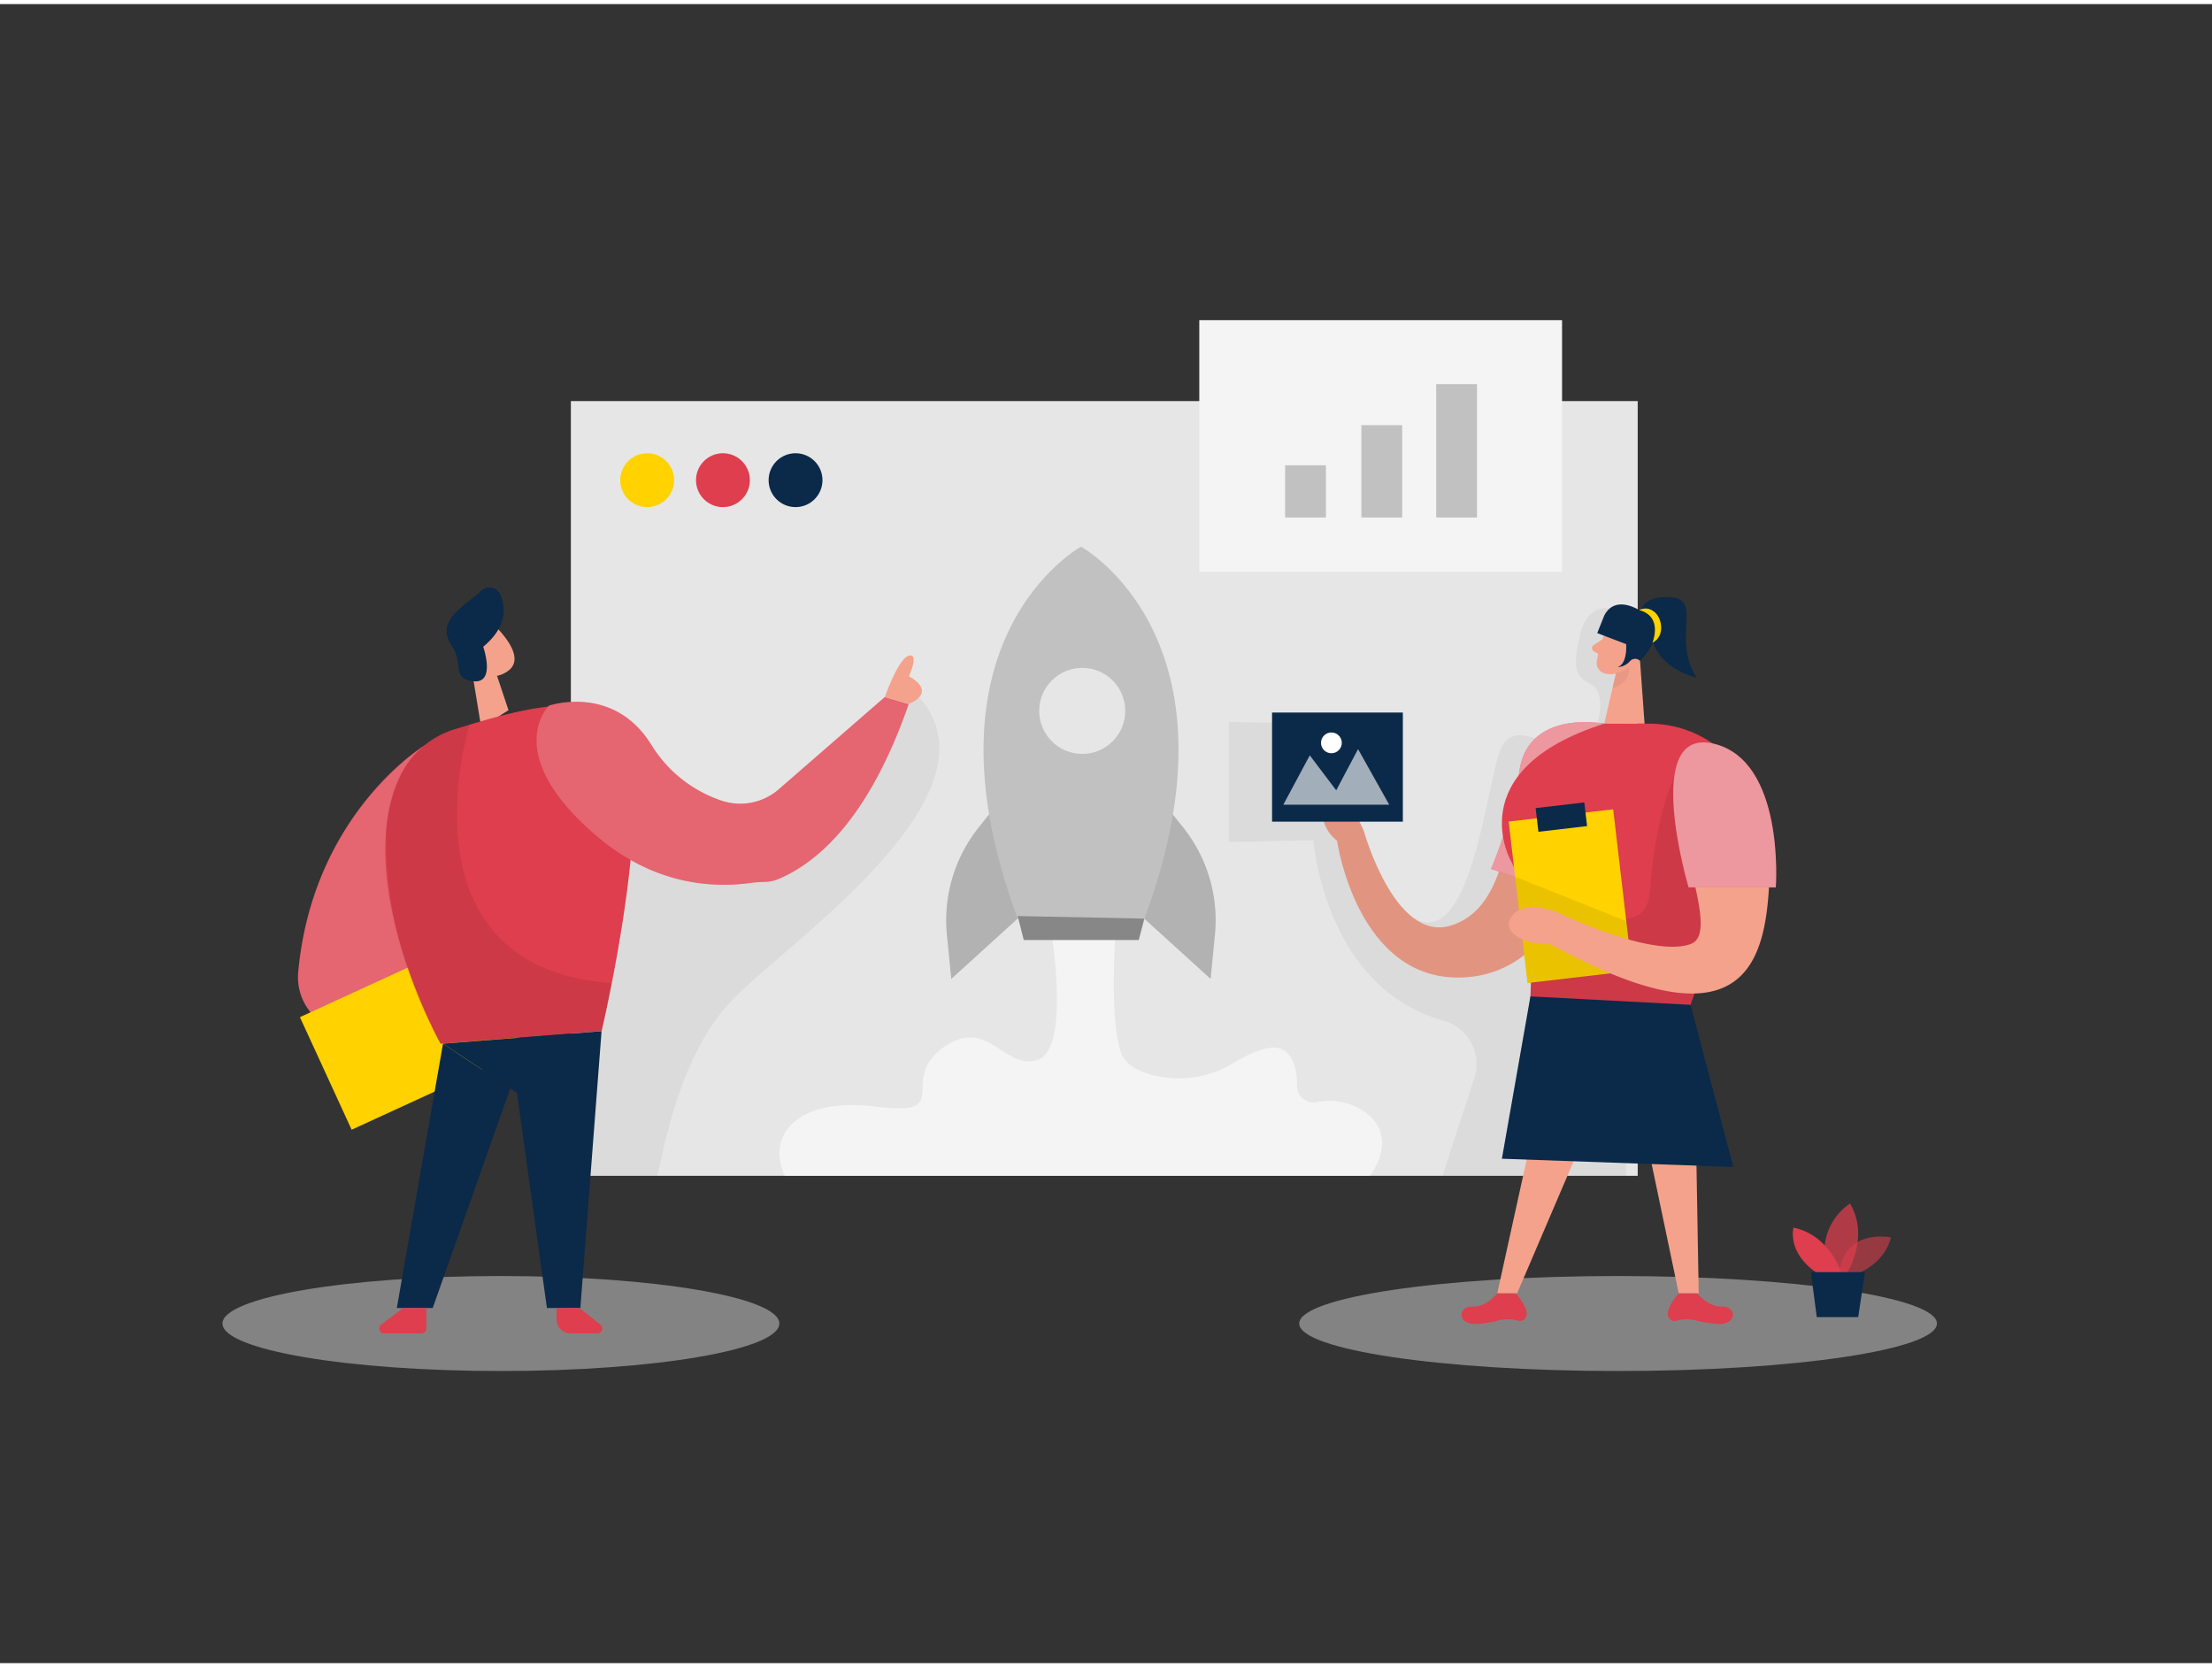 <svg id="Layer_1" data-name="Layer 1" xmlns="http://www.w3.org/2000/svg" viewBox="0 0 400 300"
    width="406" height="306" class="illustration styles_illustrationTablet__1DWOa">
    <rect x="0" y="0" width="400" height="300" fill="#333333" stroke="none"/>
    <rect x="103.24" y="71.8" width="192.92" height="140.09"
        transform="translate(399.39 283.68) rotate(-180)" fill="#e6e6e6"></rect>
    <path
        d="M291.07,109.31s-4-1.13-5.39,4.93-.74,7.37,2.21,8.89,1.44,11.36-3.93,11.15-9.74-4.55-12.37,0-5.29,38-16.28,30.74-13.45-34.91-13.45-34.91l-19.64-.29v21.69l15.28-.31s2,26.64,23.45,32.59a8.16,8.16,0,0,1,5.67,10.37l-5.77,17.71h33.21l0-23.36S295.64,116,291.07,109.31Z"
        opacity="0.05"></path>
    <ellipse cx="292.6" cy="238.59" rx="57.66" ry="8.59" fill="#e6e6e6" opacity="0.45"></ellipse>
    <ellipse cx="90.58" cy="238.59" rx="50.35" ry="8.59" fill="#e6e6e6" opacity="0.45"></ellipse>
    <path d="M334.76,230s5.88-1.58,7.18-7c0,0-9.09-1.88-9.39,7.51Z" fill="#DE3E4D" opacity="0.58"></path>
    <path d="M334,229.43s4.13-6.46.55-12.54a10.44,10.44,0,0,0-3.9,12.54Z" fill="#DE3E4D"
        opacity="0.73"></path>
    <path d="M333,229.43s-2.14-6.85-8.68-8.18c0,0-1.25,4.44,4.2,8.18Z" fill="#DE3E4D"></path>
    <polygon points="337.25 229.3 336.02 237.43 328.53 237.43 327.46 229.3 337.25 229.3"
        fill="#0B2949"></polygon>
    <path
        d="M290.1,130.12s-12.49-1.67-15,8.77-2.86,24.89-12.9,27.78-15.58-17.17-15.58-17.17-2.33-5.63-4.84-6.4-4.3,4.79,0,8.19c0,0,3.63,25.62,22.86,24.72S290.1,148.7,290.1,130.12Z"
        fill="#f4a28c"></path>
    <path
        d="M290.1,130.12s-12.49-1.67-15,8.77-2.86,24.89-12.9,27.78-15.58-17.17-15.58-17.17-2.33-5.63-4.84-6.4-4.3,4.79,0,8.19c0,0,3.63,25.62,22.86,24.72S290.1,148.7,290.1,130.12Z"
        opacity="0.08"></path>
    <path d="M290.1,130.12s-13.41-2.65-15.29,8.19a81.21,81.21,0,0,1-5.19,18.09l10.24,3.32Z"
        fill="#DE3E4D"></path>
    <path d="M290.1,130.12s-13.41-2.65-15.29,8.19a81.21,81.21,0,0,1-5.19,18.09l10.24,3.32Z"
        fill="#fff" opacity="0.46"></path>
    <path
        d="M290.74,112.51a25.18,25.18,0,0,0-2,6.38,2,2,0,0,0,1.82,2.22,4.46,4.46,0,0,0,4.44-1.94l2.35-2.88a3.61,3.61,0,0,0-.16-4.18C295.61,109.79,291.67,110.23,290.74,112.51Z"
        fill="#f4a28c"></path>
    <polygon points="296.44 116.95 297.39 130.12 290.1 130.12 292.28 120.78 296.44 116.95"
        fill="#f4a28c"></polygon>
    <path d="M289.77,114.86l-1.59,1.06a.65.65,0,0,0,0,1.09l1.34.81Z" fill="#f4a28c"></path>
    <path d="M292.22,121a4.91,4.91,0,0,0,2.37-1.13s.48,2.85-3,3.81Z" fill="#ce8172" opacity="0.31"></path>
    <path d="M294.06,116.79s.57-1.45,1.62-.93.25,2.61-1.31,2.25Z" fill="#f4a28c"></path>
    <polygon points="276.92 205.1 270.75 233.14 274.34 233.14 286.34 205.1 276.92 205.1"
        fill="#f4a28c"></polygon>
    <polygon points="296.99 201.7 303.57 233.14 307.18 233.14 306.63 201.47 296.99 201.7"
        fill="#f4a28c"></polygon>
    <path
        d="M270.75,233.14s-2,2.52-4.54,2.4-2.92,3.47,1.18,3.1a22.06,22.06,0,0,0,3.78-.65,6.74,6.74,0,0,1,3.45.12,1.09,1.09,0,0,0,1.17-.46c1.16-1.37-1.69-4.51-1.69-4.51Z"
        fill="#DE3E4D"></path>
    <path
        d="M306.91,233.14s2,2.52,4.54,2.4,2.92,3.47-1.17,3.1a21.88,21.88,0,0,1-3.78-.65,6.78,6.78,0,0,0-3.46.12,1.07,1.07,0,0,1-1.16-.46c-1.17-1.37,1.69-4.51,1.69-4.51Z"
        fill="#DE3E4D"></path>
    <path
        d="M290.1,130.12h7.29s.5,0,1.36,0c15.91.51,25.15,18.18,16.7,31.67-4.7,7.5-10.31,17.61-10.68,23.65L276.42,184s2.14-18.39-3.11-28.9C273.31,155.11,263.65,138.56,290.1,130.12Z"
        fill="#DE3E4D"></path>
    <path
        d="M302.76,139.75s-3.52,7.29-4.36,20.4-20.73-2.38-20.73-2.38l-.92,21.66L305.7,181l2.41-8.78S315.7,158.59,302.76,139.75Z"
        opacity="0.08"></path>
    <rect x="274.44" y="146.65" width="19.03" height="29.4"
        transform="translate(584.77 288.54) rotate(173.32)" fill="#ffd200"></rect>
    <rect x="277.91" y="144.88" width="8.86" height="4.31"
        transform="translate(579.87 260.21) rotate(173.32)" fill="#0B2949"></rect>
    <polygon points="276.75 179.43 305.7 180.96 313.44 210.28 271.59 208.79 276.75 179.43"
        fill="#0B2949"></polygon>
    <polygon points="273.96 157.81 294.06 165.83 295.12 174.84 276.22 177.06 273.96 157.81"
        opacity="0.08"></polygon>
    <path
        d="M303,141.15A6.17,6.17,0,0,1,313.93,137a26.44,26.44,0,0,1,6.12,17.61c-.24,17.16-2.55,35.74-39.57,15.44l2-5.44s16.43,7.9,23.29,5.34C310.81,168.05,303.52,152.94,303,141.15Z"
        fill="#f4a28c"></path>
    <path d="M282.47,164.6s-6.17-2.93-8.8,0,1.55,5.56,6.81,5.44Z" fill="#f4a28c"></path>
    <path
        d="M290.1,110.57l-1.27,3.17,5.23,2s.3,3.52-1.55,4.16a3.21,3.21,0,0,0,2.25-1.09,1.26,1.26,0,0,1,1.75-.11l.06.06a11.24,11.24,0,0,0,3.05-5.39c.6-3.1-2.87-3.58-2.87-3.58S292.16,106.57,290.1,110.57Z"
        fill="#0B2949"></path>
    <path d="M296.75,109.8s.24-3,5.62-2.51,0,7.73,4.42,14.5c0,0-8.13-1.72-8.36-9Z" fill="#0B2949"></path>
    <path
        d="M296.42,109.59a2.37,2.37,0,0,1,2.6.22c1.52,1,2.19,4.47-.21,5.68C298.81,115.49,300.8,110.73,296.42,109.59Z"
        fill="#ffd200"></path>
    <path d="M305.35,159.72h15.77s1.73-23-11.32-26S305.35,159.72,305.35,159.72Z" fill="#DE3E4D"></path>
    <path d="M305.35,159.72h15.77s1.73-23-11.32-26S305.35,159.72,305.35,159.72Z" fill="#fff"
        opacity="0.46"></path>
    <rect x="230.03" y="128.1" width="23.65" height="19.73"
        transform="translate(483.71 275.94) rotate(-180)" fill="#0B2949"></rect>
    <polygon
        points="251.22 144.78 245.58 134.72 241.63 142.17 236.85 135.85 232.06 144.78 251.22 144.78"
        fill="#fff" opacity="0.62"></polygon>
    <circle cx="240.76" cy="133.59" r="1.88" fill="#fff"></circle>
    <path
        d="M117.51,139.45l-12.54.34-4.13,72.09h18c1-3.43,3.6-21.27,13.38-31.6,9.62-10.17,48.9-36.53,34.51-54.33-7-8.67-18.76,24.43-18.76,24.43l-18.52,2.2,1.27-.66Z"
        opacity="0.05"></path>
    <polygon points="89.87 121.45 91.95 127.68 87.02 130.81 85.25 120.02 89.87 121.45"
        fill="#f4a28c"></polygon>
    <path
        d="M83.56,114A3.87,3.87,0,0,1,90,112.93c2.09,2.24,4.62,5.8,1.76,7.73-4.37,3-8.39-2.57-8.39-2.57A7,7,0,0,1,83.56,114Z"
        fill="#f4a28c"></path>
    <path d="M86.76,117.82s-1.13-.94-1.63.4,1.47,2,2.06,1.3S86.76,117.82,86.76,117.82Z"
        fill="#f4a28c"></path>
    <path d="M76.86,134S56.6,146.22,53.93,175a10,10,0,0,0,7.57,10.67l23.75,5.73Z" fill="#DE3E4D"></path>
    <path d="M76.86,134S56.6,146.22,53.93,175a10,10,0,0,0,7.57,10.67l23.75,5.73Z" fill="#fff"
        opacity="0.2"></path>
    <rect x="57.36" y="175.01" width="34.26" height="22.4"
        transform="translate(-70.96 48.12) rotate(-24.68)" fill="#ffd200"></rect>
    <path
        d="M87.38,116.21s2.32,6.66-1.73,6.24-1.84-3.28-3.85-6.24-1-5,2.12-7.57c1.41-1.19,2.35-1.75,2.92-2.38a2.18,2.18,0,0,1,3.65.52C91.54,109.34,91.55,112.76,87.38,116.21Z"
        fill="#0B2949"></path>
    <path
        d="M72.17,140a16.29,16.29,0,0,1,10.22-8.93c8.67-2.6,25.12-8.06,30,0,6.65,11.09-3.59,54.64-3.59,54.64L79.67,188S63.66,159.11,72.17,140Z"
        fill="#DE3E4D"></path>
    <polygon
        points="108.78 185.73 104.95 235.78 98.9 235.78 93.49 196.89 80.11 187.99 108.78 185.73"
        fill="#0B2949"></polygon>
    <polygon points="80.11 187.99 71.76 235.78 78.25 235.78 92.26 196.08 80.11 187.99"
        fill="#0B2949"></polygon>
    <path
        d="M84.91,130.29s-13.62,43.86,25.7,46.76l-1.83,8.68L79.67,188a75.56,75.56,0,0,1-9.82-38.73s.25-11.18,8.12-16.13A17.82,17.82,0,0,1,84.91,130.29Z"
        opacity="0.08"></path>
    <path d="M72.94,235.78l-4,3a.89.89,0,0,0,.52,1.6h6.75a.89.89,0,0,0,.89-.88v-3.68Z"
        fill="#DE3E4D"></path>
    <path d="M104.78,235.78l3.79,3a.89.89,0,0,1-.55,1.6h-4.81a2.56,2.56,0,0,1-2.56-2.56v-2Z"
        fill="#DE3E4D"></path>
    <path
        d="M164.32,126.58,160,125.31,140.81,142h0a10.61,10.61,0,0,1-10.44,2,23.73,23.73,0,0,1-12.55-10c-6.88-11.16-18.57-7.13-18.57-7.13s-8.81,8.68,8.64,23.57c10.42,8.89,21.09,9.45,28,8.46a23.89,23.89,0,0,1,2.54-.17,6.57,6.57,0,0,0,2.37-.53,26.26,26.26,0,0,0,2.71-1.35h0C150.59,152.76,158.22,144.1,164.32,126.58Z"
        fill="#DE3E4D"></path>
    <path
        d="M164.32,126.58,160,125.31,140.81,142h0a10.61,10.61,0,0,1-10.44,2,23.73,23.73,0,0,1-12.55-10c-6.88-11.16-18.57-7.13-18.57-7.13s-8.81,8.68,8.64,23.57c10.42,8.89,21.09,9.45,28,8.46a23.89,23.89,0,0,1,2.54-.17,6.57,6.57,0,0,0,2.37-.53,26.26,26.26,0,0,0,2.71-1.35h0C150.59,152.76,158.22,144.1,164.32,126.58Z"
        fill="#fff" opacity="0.2"></path>
    <path d="M160,125.31s2.43-7,4.36-7.49,0,3.74,0,3.74,5.3,2.6,0,5Z" fill="#f4a28c"></path>
    <path d="M181.07,143.75l-4.1,5.14a26.92,26.92,0,0,0-5.74,19.39l.79,8,12-10.9Z" fill="#878787"
        opacity="0.55"></path>
    <path d="M209.86,143.75l4.1,5.14a26.88,26.88,0,0,1,5.74,19.39l-.78,8-12-10.9Z" fill="#878787"
        opacity="0.55"></path>
    <path
        d="M190,167.08s3.74,22-2.41,23.85-9-8.08-17.12-2.17,2.29,12.42-12.05,10.61-19.9,5.26-16.52,12.51H247.73s5.31-6.73-.6-11.31a11.21,11.21,0,0,0-9.1-2,3,3,0,0,1-3.5-3c.06-2.17-.31-4.63-2-6.13-2-1.83-6.25.08-9.41,2a18.92,18.92,0,0,1-12,2.7c-3.67-.44-7.43-1.66-8.45-4.68-2.17-6.39-.85-22.81-.85-22.81Z"
        fill="#fff" opacity="0.55"></path>
    <path d="M195.48,98.11s-30.3,16.63-11.45,67.26h22.91C225.79,114.74,195.48,98.11,195.48,98.11Z"
        fill="#c1c1c1"></path>
    <polygon points="206.94 165.37 205.92 169.25 185.13 169.25 184.03 164.91 206.94 165.37"
        fill="#878787"></polygon>
    <circle cx="195.7" cy="127.81" r="7.78" fill="#e6e6e6"></circle>
    <circle cx="117.03" cy="86.09" r="4.87" fill="#ffd200"></circle>
    <circle cx="130.73" cy="86.09" r="4.87" fill="#DE3E4D"></circle>
    <circle cx="143.86" cy="86.09" r="4.87" fill="#0B2949"></circle>
    <rect x="216.87" y="57.16" width="65.6" height="45.49" fill="#f4f4f4"></rect>
    <rect x="232.39" y="83.4" width="7.38" height="9.44" fill="#c1c1c1"></rect>
    <rect x="246.18" y="76.14" width="7.38" height="16.7" fill="#c1c1c1"></rect>
    <rect x="259.71" y="68.73" width="7.38" height="24.11" fill="#c1c1c1"></rect>
</svg>